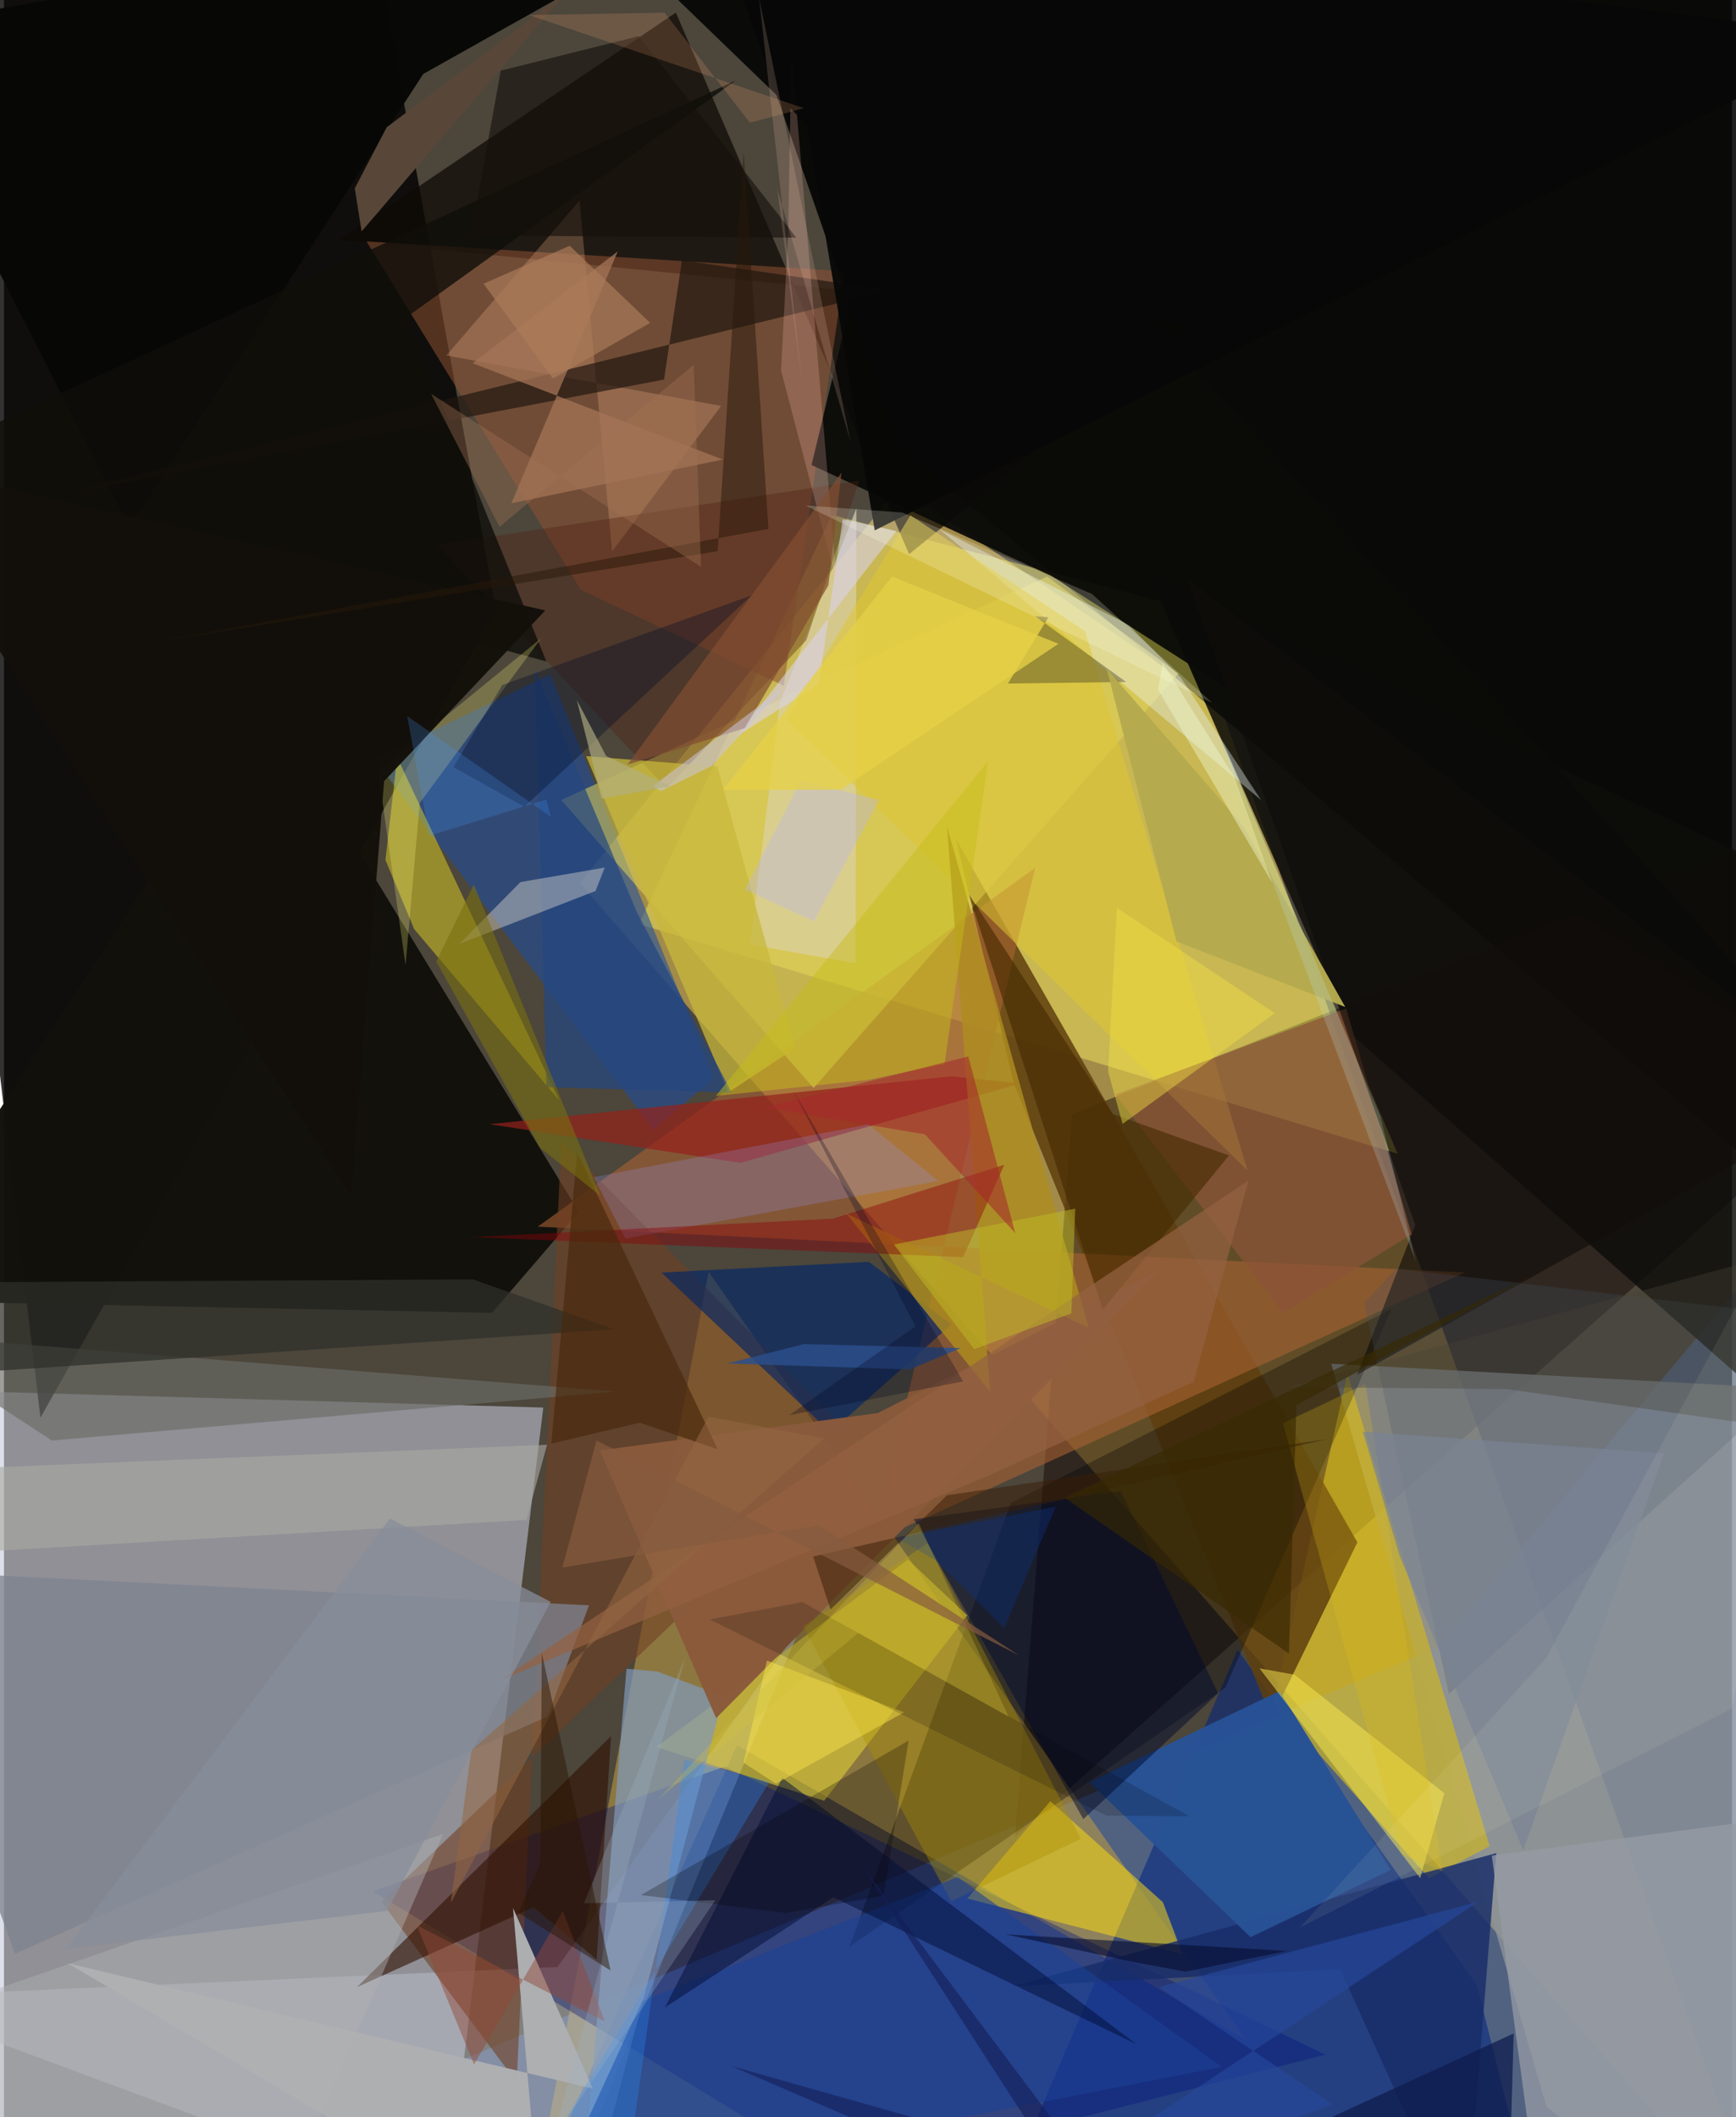<svg xmlns="http://www.w3.org/2000/svg" width="228" height="278" viewBox="0 0 836 1024"><path fill="#4c463b" d="M0 0h836v1024H0z"/><path fill="#d9b953" fill-opacity=".608" d="M432.9 235.388l-154.34 191.78L854.095 1086 588.322 341.157z"/><path fill="#000101" fill-opacity=".878" d="M898 606.712L850.518-62l-513.792 1.465 95.604 275.092z"/><path fill="#c3c9dc" fill-opacity=".569" d="M260.916 680.79L-8.04 673.12-62 1086h273.583z"/><path fill="#020100" fill-opacity=".8" d="M-62 11.585L17.648 685.68l220.413-390.431L173.251-62z"/><path fill="#5b96ff" fill-opacity=".357" d="M694.394 796.271L74.097 1058.805l817.952-29.711-15.476-451.246z"/><path fill="#0e0000" fill-opacity=".447" d="M898 525.234v-137.72l-381.162 151.26L489.116 888.3z"/><path fill="#b99944" fill-opacity=".592" d="M354.665 844.07l-97.668 217.144 83.878-446.093 259.557 371.094z"/><path fill="#fff85e" fill-opacity=".404" d="M674.209 558.032L307.169 446.94l93.358-197.913 159.628 41.929z"/><path fill="#12110c" fill-opacity=".984" d="M126.742 338.392L-62 628.96l298.072 6.012 42.033-48.805z"/><path fill="#8e9399" fill-opacity=".773" d="M832.183 1086L897 673.394l-254.88-13.796 104.133 359.392z"/><path fill="#002480" fill-opacity=".545" d="M712.63 960.22L596.795 797.882 473.324 1086h270.575z"/><path fill="#0f0905" fill-opacity=".725" d="M325.044 6.077L437.89 268.022 574.474 156.98l-412.071-40.945z"/><path fill="#bcc1cd" fill-opacity=".475" d="M267.784 951.39L-62 966l323.668 120 123.49-298.752z"/><path fill="#0e0e0a" fill-opacity=".843" d="M849.943 674.822L898 439.673 553.956 278.474l98.118 222.056z"/><path fill="#d0b720" fill-opacity=".655" d="M718.716 892.944l-68.759-228.609-35.638 159.479 75.065 84.573z"/><path fill="#00117b" fill-opacity=".365" d="M406.956 1053.468l232.36-59.702-290.563-139.368-170.31 60.37z"/><path fill="#5e3f0f" fill-opacity=".851" d="M460.561 405.908L654.74 745.985l-41.566 85.137-124.66-307.238z"/><path fill="#ac6334" fill-opacity=".569" d="M420.134 745.83l78.747-326.097L258.236 593.3l448.44 22.174z"/><path fill="#1d4ea1" fill-opacity=".565" d="M264.32 326.213l79.09 195.21-29.198 25.145-135.07-179.522z"/><path fill="#8e5132" fill-opacity=".545" d="M406.707 131.153l-231.342-14.406L279.06 285.274l98.173 46.376z"/><path fill="#dbca36" fill-opacity=".612" d="M396.813 870.982L466 781.296l-28.67-26.986-121.848 90.666z"/><path fill="#e3d558" fill-opacity=".541" d="M504.64 278.88l63.586 46.914-176.56 200.444-122.08-139.288z"/><path fill-opacity=".318" d="M590.953 816.195L408.975 941.602l78.169-214.683 184.112-93.8z"/><path fill="#fdeb1b" fill-opacity=".42" d="M268.687 532.31l-70.233-82.924-13.9-33.473 5.673-49.55z"/><path fill="#714023" fill-opacity=".588" d="M182.595 919.831l65.447 87.253 21.604-455.117 144.51 146.489z"/><path fill="#fcdb12" fill-opacity=".525" d="M570.19 945.19l-9.524-25.149-54.445-48.878-40.188 47.086z"/><path fill="#8098b8" fill-opacity=".71" d="M348.133 820.383L277.779 1086l23.385-278.89 14.825 1.315z"/><path fill="#012567" fill-opacity=".635" d="M399.84 692.726l-81.765-77.23 100.346-5.202 39.904 30.292z"/><path fill="#ddd2ae" fill-opacity=".631" d="M375.426 339.675l-14.509 117.15 51.097 9.134.375-220.116z"/><path fill="#080807" fill-opacity=".992" d="M202.838 35.772L377.002-62-62 14.623l122.675 240.4z"/><path fill="#2f1000" fill-opacity=".6" d="M286.723 947.745l-30.562-25.237-85.398 38.61 122.912-121.383z"/><path fill="#7e8390" fill-opacity=".757" d="M283.034 776.43L-62 759.021 5.334 944.975 262.963 830.17z"/><path fill="#ffbe92" fill-opacity=".251" d="M278.435 97.073l-64.428 74.865 132.965 24.397-52.77 70.387z"/><path fill="#ebf9ff" fill-opacity=".365" d="M543.95 302.101l25.388 25.647 38.849 59.242-155.533-130.982z"/><path fill="#182d68" fill-opacity=".816" d="M646.427 952.453l-158.605 8.244 234.093-64.414L706.821 1086z"/><path fill="#0a0a08" fill-opacity=".941" d="M438.61 25.748l450.56 497.947-382.504-245.178-115.988-53.586z"/><path fill="#dec633" fill-opacity=".537" d="M601.586 566.12l-78.557-260.853-84.538-56.04-59.872 98.514z"/><path fill="#8c5438" fill-opacity=".718" d="M649.344 487.764l-111.67 41.639 81.192 105.724 62.112-38.118z"/><path fill="#95211a" fill-opacity=".706" d="M458.371 520.573l-223.435 23.156 121.37 18.716 135.581-38.427z"/><path fill="#502012" fill-opacity=".376" d="M413.745 232.522l-25.55 77.07-67.557 71.808L209.71 263.504z"/><path fill="#8a5a3b" fill-opacity=".98" d="M288.27 701.52l56.258 129.506 213.715-216.313-135.545 68.73z"/><path fill="#21160f" fill-opacity=".69" d="M328.004 125.896l100.728 14.544L21.94 240.33l297.376-56.755z"/><path fill="#6b6c66" fill-opacity=".655" d="M-62 641.11l2.774 3.707 355.661 28.243-273.258 23.672z"/><path fill="#ae8c1f" fill-opacity=".812" d="M456.243 399.89l20.891 273.233-69.625-86.164 117.256 55.215z"/><path fill="#ad8f00" fill-opacity=".38" d="M446.964 746.334l73.997 143.038-62.75 30.281-71.589-132.974z"/><path fill="#adafb1" fill-opacity=".996" d="M260.438 1085.436L30.782 949.519l254.108 60.702-38.621-87.393z"/><path fill="#100e0b" fill-opacity=".631" d="M898 528.964L572.649 280.13l110.072 312.472-28.065 72.307z"/><path fill="#285294" fill-opacity=".992" d="M617.143 817.931l53.74 86.482-67.823 32.503-78.018-74.974z"/><path fill="#9598fa" fill-opacity=".231" d="M300.67 599l151.352-27.772-33.806-27.396-132.95 25.534z"/><path fill="#0b0c19" fill-opacity=".302" d="M498.872 298.027l6.391.54-19.58 32.038 57.214-.76z"/><path fill="#1b4095" fill-opacity=".592" d="M265.093 1062.798l43.658-94.937L461.4 907.877 589.094 999.7z"/><path fill="#f6baaa" fill-opacity=".235" d="M402.947 282.35l-21.99-258.284-1.556 88.368-3.455 66.75z"/><path fill="#000e35" fill-opacity=".494" d="M319.727 970.96l56.816-111.073 171.394 128.839-146.687-71.093z"/><path fill="#8c0009" fill-opacity=".424" d="M464.02 608.031l-237.72-9.67 174.778-8.933 82.839-26.064z"/><path fill="#c8b83b" fill-opacity=".741" d="M345.08 370.74l-63.453-5.03 68.797 162.586 32.187-21.13z"/><path fill="#000b2e" fill-opacity=".502" d="M587.379 818.955l-65.214 60.888-81.932-145.019 100.064-13.582z"/><path fill="#584738" d="M272.915-4.671l-87.774 66.259-15.431 29.54 3.323 20.796z"/><path fill="#49546a" fill-opacity=".243" d="M673.497 613.568l-15.533 16.771 41.062 188.905L898 639.937z"/><path fill="#f9ea50" fill-opacity=".498" d="M696.819 867.318l-11.69 41.063L607.37 806.92l16.938 3.064z"/><path fill="#244781" fill-opacity=".714" d="M352.078 528.446l-89.61-2.662-5.6-202.203 49.41 117.79z"/><path fill="#c5bc1b" fill-opacity=".478" d="M417.593 522.36l37.418-7.703 21.02-146.37-131.68 161.792z"/><path fill="#d9d2f1" fill-opacity=".565" d="M405.77 251.073l-11.568 79.769-39.795 25.32 77.357-99.353z"/><path fill="#e6e0d4" fill-opacity=".412" d="M286.201 430.931l-65.899 25.607 29.576-29.91 40.732-7.013z"/><path fill="#100e0a" fill-opacity=".796" d="M262.405 319.925L-62 231.673 353.901 39.01 194.797 153.389z"/><path fill="#969ca5" fill-opacity=".753" d="M898 1086l-33.738-207.603-144.488 19.098L745.141 1086z"/><path fill="#fffd7b" fill-opacity=".243" d="M194.279 466.888l-13.212-93.772 78.84-64.446-58.756 79.677z"/><path fill="#452a00" fill-opacity=".616" d="M536.474 538.804l56.143 20.057-61.048 74.55-64.721-200.707z"/><path fill="#070807" fill-opacity=".953" d="M388.414 60.14l32.848 196.383L898 17.825 261.931-62z"/><path fill="#2e2f29" fill-opacity=".729" d="M295.156 642.923l-68.42-24.17-271 1.61-13.67 46.308z"/><path fill="#a47457" fill-opacity=".741" d="M296.957 121.55l-70.247 54.134 121.031 46.582-102.274 21.15z"/><path fill="#48280b" fill-opacity=".663" d="M307.589 688.094l-42.806 10.139 12.494-140.843 67.975 143.54z"/><path fill="#afb2b5" fill-opacity=".451" d="M212.428 887.04L-62 982.37l48.21 46.128L125.986 1086z"/><path fill="#946141" fill-opacity=".71" d="M239.757 812.848l362.341-241.92-26.532 97.424-99.037 45.257z"/><path fill="#000d27" fill-opacity=".353" d="M217.452 371.032l23.623-39.72 120.647-43.378-109.976 102.26z"/><path fill="#fde74a" fill-opacity=".447" d="M357.779 852.532l15.692 10.177 62.028-34.538-66.396-25.003z"/><path fill="#2a8efa" fill-opacity=".298" d="M271.67 1024.844l31.187 16.982 26.369-190.674 41.045 10.67z"/><path fill="#bab7f4" fill-opacity=".353" d="M385.628 377.451l-27.22 52.757 33.398 15.404 31.567-58.712z"/><path fill="#150f0b" fill-opacity=".616" d="M240.349 34.176l66.755-16.71 76.228 97.492-157.372-1.062z"/><path fill="#c0bd26" fill-opacity=".49" d="M469.393 652.524l-38.86-50.578 87.715-17.355-1.867 50.656z"/><path fill="#e5d146" fill-opacity=".776" d="M404.759 381.978l-56.977.034 81.845-103.133 80.504 32.5z"/><path fill="#13100b" fill-opacity=".976" d="M-62 221.97l229.928 356.52 15.998-200.69 77.943-82.558z"/><path fill="#7a6f10" fill-opacity=".596" d="M259.482 555.282l29.035 23.047-61.19-150.476-18.21 37.209z"/><path fill="#f2df45" fill-opacity=".443" d="M538.39 439.09l-4.224 79.238 6.989 25.266 73.66-53.572z"/><path fill="#060b2d" fill-opacity=".58" d="M571.629 953.621l48.947-10.005-135.96-8.021 61.376 13.26z"/><path fill="#a8a8a2" fill-opacity=".6" d="M252.763 735.126l9.975-36.345L-62 711.992v41.491z"/><path fill="#b4a94e" fill-opacity=".98" d="M567.263 455.328l81.607 31.715-49.125-87.21-66.289-76.519z"/><path fill="#0f1d4e" fill-opacity=".749" d="M727.419 1086H507.328l223.033-102.5z"/><path fill="#060400" fill-opacity=".165" d="M573.407 878.454l-187.124-103.58-44.91 8.403 191.921 94.895z"/><path fill="#2a4f8a" fill-opacity=".831" d="M349.932 659.453l37.215-9.38 75.624 1.964-24.578 10.307z"/><path fill="#814d32" fill-opacity=".714" d="M405.182 228.608l-6.327 54.494-40.442 69.084-56.782 17.673z"/><path fill="#26479a" fill-opacity=".694" d="M642.62 1017.778l-83.938-56.671 154.583-41.32L462.328 1086z"/><path fill="#e3bf18" fill-opacity=".239" d="M658.64 669.416l37.243 235.53-19.733-8.067-57.43-208.509z"/><path fill="#fffff3" fill-opacity=".2" d="M584.422 339.894l-196.701-95.422 46.817 3.41 91.769 39.375z"/><path fill="#cac5df" fill-opacity=".541" d="M377.486 332.324l-34.955 38.065-24.662 12.25-4.02-2.38z"/><path fill="#b7e7fc" fill-opacity=".204" d="M589.745 358.482l4.664 17.07 88.637 234.66-17.118-70.125z"/><path fill="#a42a2c" fill-opacity=".565" d="M466.511 510.956l-98.243 24.631 77.302 13.08 43.681 47.778z"/><path fill="#946642" fill-opacity=".549" d="M340.822 685.187l-124.655 235.23 9.962-73.879 170.696-150.793z"/><path fill="#944637" fill-opacity=".471" d="M290.654 977.661l-20.277-53.45-42.97 74.287-27.673-67.3z"/><path fill="#28180a" fill-opacity=".49" d="M345.271 266.594l12.58-192.923 11.984 182.142-294.613 54.459z"/><path fill="#391f06" fill-opacity=".51" d="M456.18 723.223l183.92-27.168-248.648 56.784 8.412 25.62z"/><path fill="#040300" fill-opacity=".255" d="M425.543 916.84l-47.143 8.408-70.233-8.683 129.491-74.744z"/><path fill="#ac7b5a" fill-opacity=".675" d="M232.006 137.245l41.69-18.376 38.9 37.292-46.99 26.931z"/><path fill="#a07154" fill-opacity=".388" d="M337.22 274.112l-130.544-83.599 33.068 64.327 93.94-78.403z"/><path fill="#7a8394" fill-opacity=".702" d="M734.958 894.843l-59.819-142.42-17.757-59.96 145.845 10.487z"/><path fill="#ffd1b9" fill-opacity=".169" d="M374.035 90.952l12.113 94.83L365.295-1.136l44.315 215.092z"/><path fill="#fca872" fill-opacity=".184" d="M319.547 6.084l-65.536 1.214 132.95 45.009-26.083 7.095z"/><path fill="#000521" fill-opacity=".278" d="M463.999 668.127l-84.109 16.341 61.019-42.905-58.846-113.69z"/><path fill="#464436" fill-opacity=".361" d="M898 595.493L621.679 670.9l105.333.946 151.807 21.581z"/><path fill="#9db4c6" fill-opacity=".275" d="M329.576 801.512l-49.041 119.045 63.607-1.465-78.906 115.969z"/><path fill="#b3b084" fill-opacity=".639" d="M289.118 386.295l33.231-5.998-31.013-14.627-14.197-27.063z"/><path fill="#2a1601" fill-opacity=".478" d="M293.455 953.06l-33.256-153.567-.743 101.909-10.7 23.684z"/><path fill="#888d9a" fill-opacity=".745" d="M264.497 774.763L186.73 734.42 30.048 942.568l155.304-18.304z"/><path fill="#0c317e" fill-opacity=".396" d="M508.828 728.748l-24.944 58.725-33.183-32.811-18.83-10.75z"/><path fill="#d0c33c" fill-opacity=".286" d="M413.326 789.762l-96.474 80.163 125.633-133.258 43.581 93.721z"/><path fill="#372901" fill-opacity=".62" d="M513.067 724.34l108.57 75.422 3.625-120.09 112.32-61.685z"/><path fill="#edf7cf" fill-opacity=".451" d="M595.019 375.541l-34.442-54.974-2.258 13.014 55.283 93.476z"/><path fill="#4598ff" fill-opacity=".22" d="M205.737 404.224l-10.644-57.855 69.48 48.714-2.207-8.392z"/><path fill="#865b40" fill-opacity=".682" d="M286.652 696.689l204.462 103.99-96.842-62.984-124.139 20.47z"/><path fill="#151e57" fill-opacity=".612" d="M505.931 1042.854l-91.23-141.02L553 1086l-201.068-86.71z"/><path fill="#fffdd8" fill-opacity=".071" d="M835.884 826.343l-208.98 105.95 119.167-130.328L891.143 533.5z"/></svg>